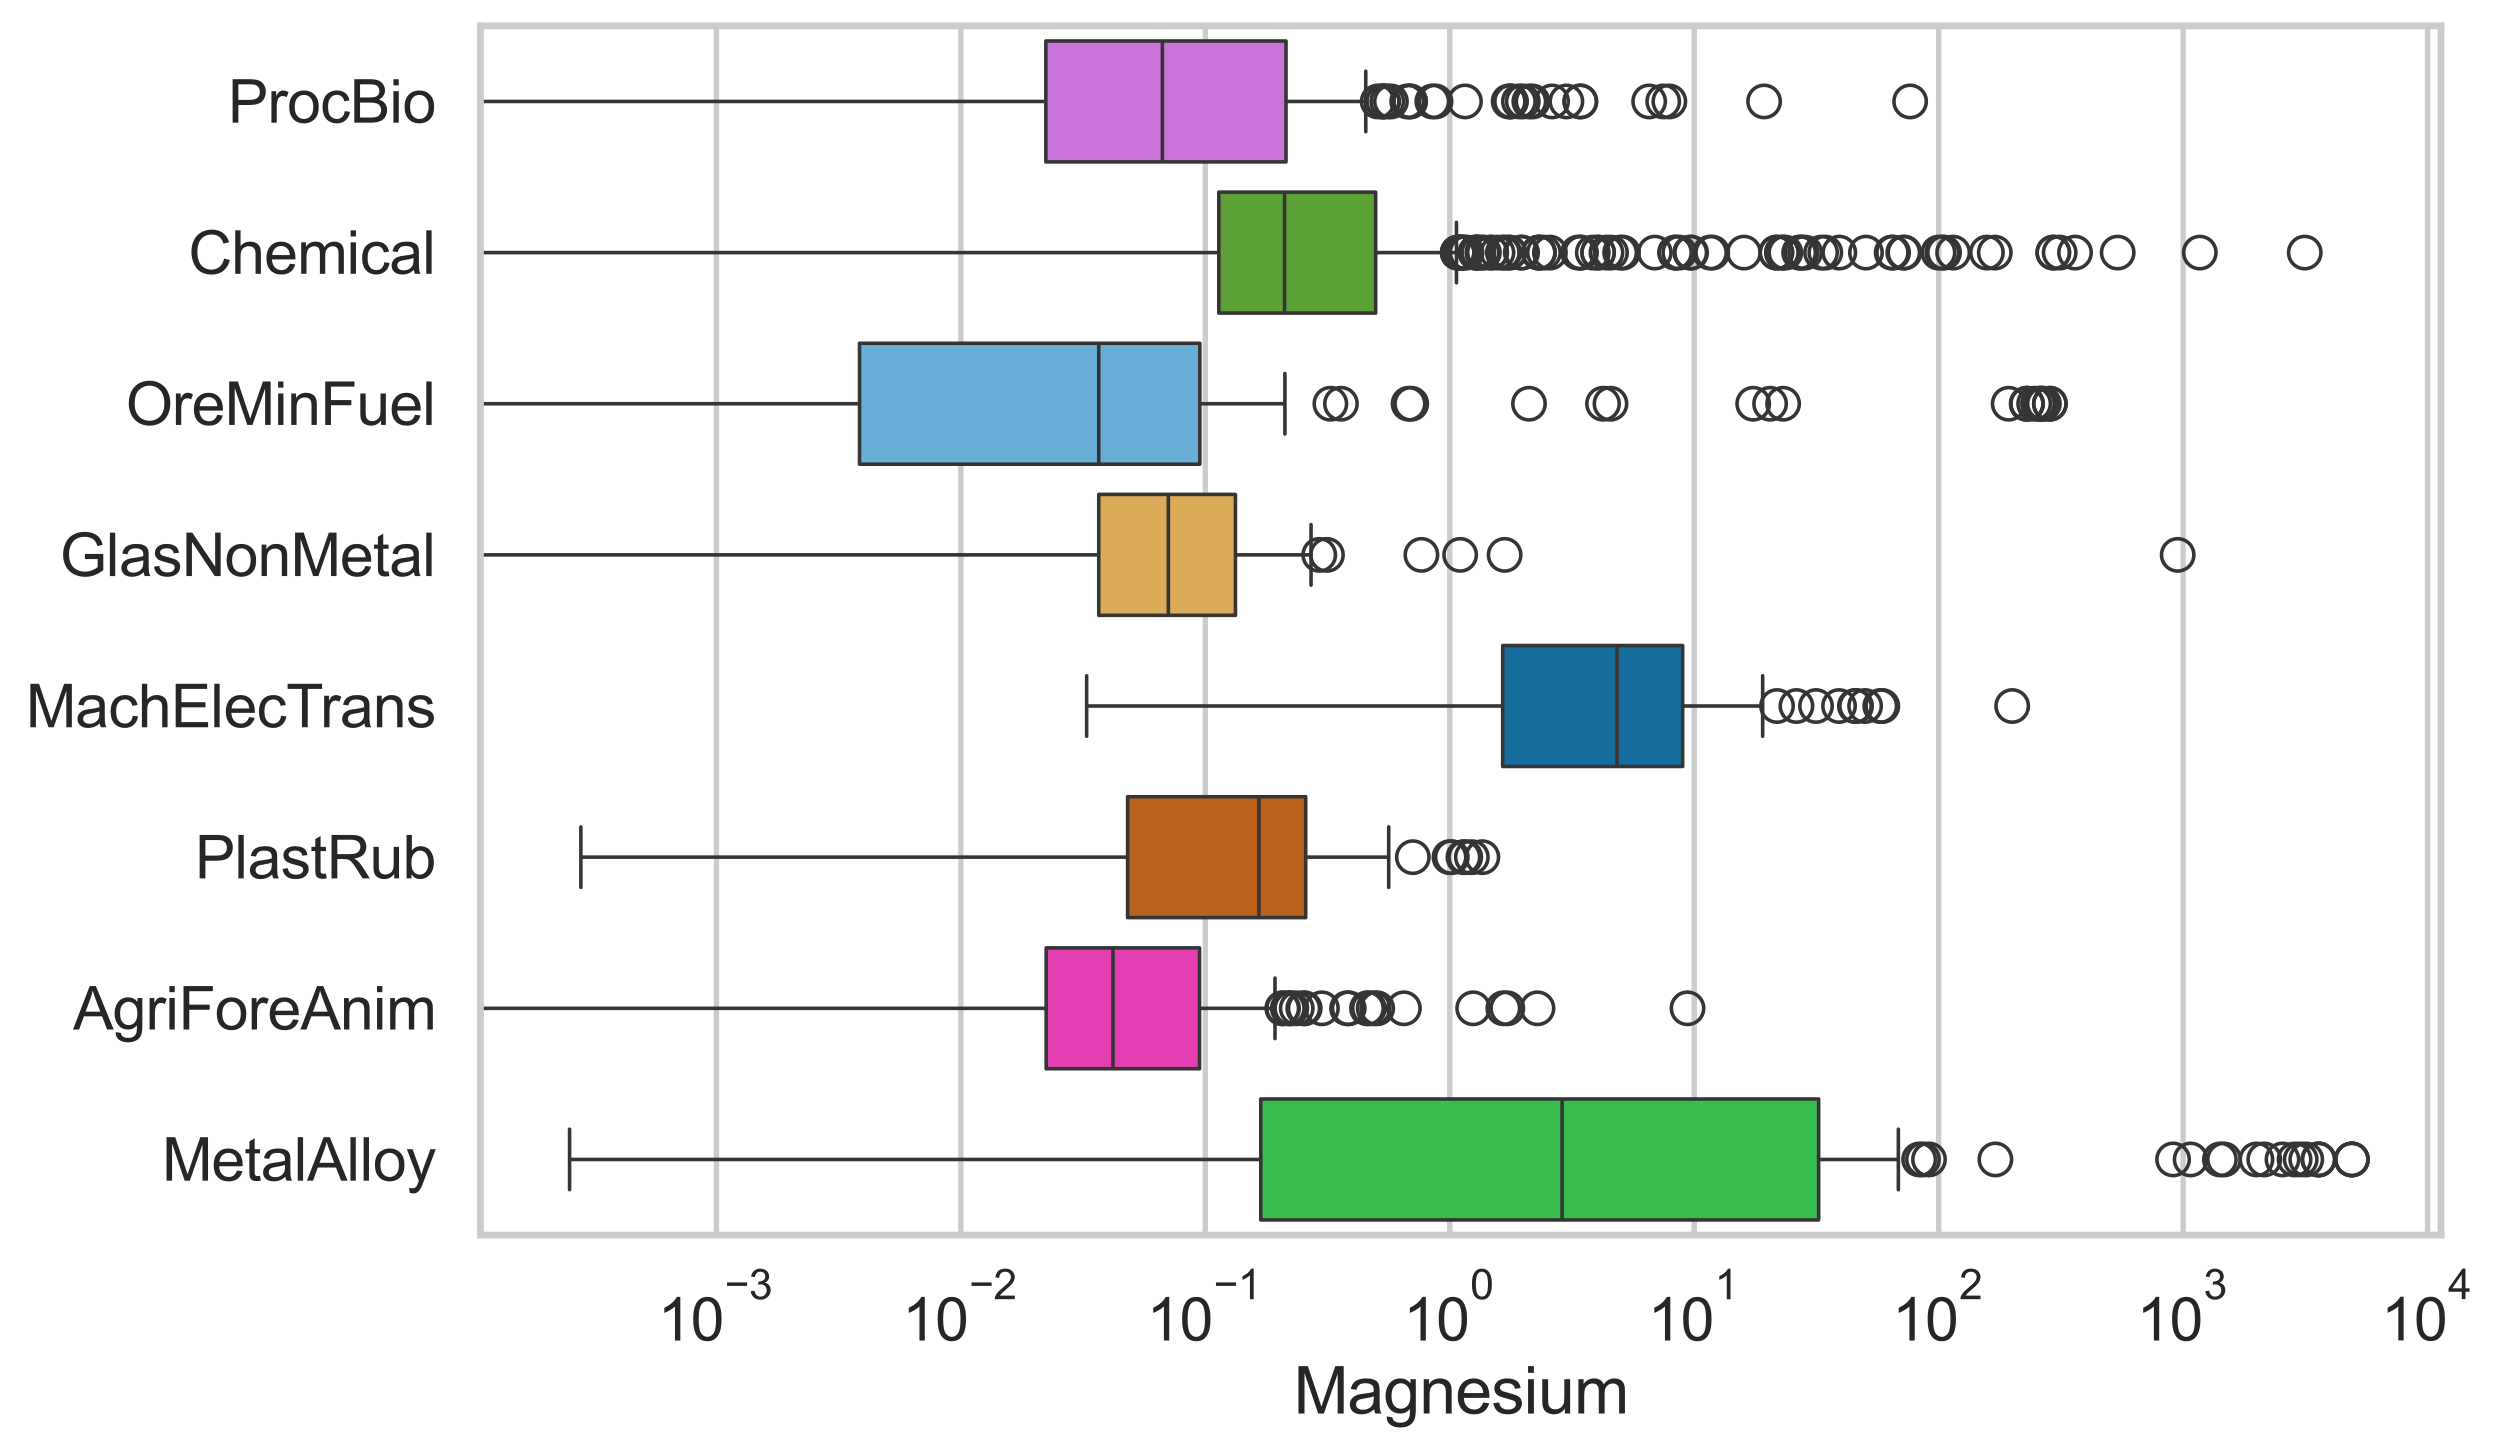 <?xml version="1.0" encoding="utf-8" standalone="no"?>
<!DOCTYPE svg PUBLIC "-//W3C//DTD SVG 1.1//EN"
  "http://www.w3.org/Graphics/SVG/1.1/DTD/svg11.dtd">
<svg xmlns:xlink="http://www.w3.org/1999/xlink" width="695.666pt" height="404.332pt" viewBox="0 0 695.666 404.332" xmlns="http://www.w3.org/2000/svg" version="1.1">
 <defs>
  <style type="text/css">*{stroke-linejoin: round; stroke-linecap: butt}</style>
 </defs>
 <g id="figure_1">
  <g id="patch_1">
   <path d="M 0 404.332 
L 695.666 404.332 
L 695.666 0 
L 0 0 
z
" style="fill: #ffffff"/>
  </g>
  <g id="axes_1">
   <g id="patch_2">
    <path d="M 133.697 343.665 
L 679.235 343.665 
L 679.235 7.2 
L 133.697 7.2 
z
" style="fill: #ffffff"/>
   </g>
   <g id="matplotlib.axis_1">
    <g id="xtick_1">
     <g id="line2d_1">
      <path d="M 199.354 343.665 
L 199.354 7.2 
" clip-path="url(#pe642f4ae28)" style="fill: none; stroke: #cccccc; stroke-width: 1.5; stroke-linecap: round"/>
     </g>
     <g id="text_1">
      <!-- $\mathdefault{10^{-3}}$ -->
      <g style="fill: #262626" transform="translate(183.019 373.18) scale(0.165 -0.165)">
       <defs>
        <path id="ArialMT-31" d="M 2384 0 
L 1822 0 
L 1822 3584 
Q 1619 3391 1289 3197 
Q 959 3003 697 2906 
L 697 3450 
Q 1169 3672 1522 3987 
Q 1875 4303 2022 4600 
L 2384 4600 
L 2384 0 
z
" transform="scale(0.016)"/>
        <path id="ArialMT-30" d="M 266 2259 
Q 266 3072 433 3567 
Q 600 4063 929 4331 
Q 1259 4600 1759 4600 
Q 2128 4600 2406 4451 
Q 2684 4303 2865 4023 
Q 3047 3744 3150 3342 
Q 3253 2941 3253 2259 
Q 3253 1453 3087 958 
Q 2922 463 2592 192 
Q 2263 -78 1759 -78 
Q 1097 -78 719 397 
Q 266 969 266 2259 
z
M 844 2259 
Q 844 1131 1108 757 
Q 1372 384 1759 384 
Q 2147 384 2411 759 
Q 2675 1134 2675 2259 
Q 2675 3391 2411 3762 
Q 2147 4134 1753 4134 
Q 1366 4134 1134 3806 
Q 844 3388 844 2259 
z
" transform="scale(0.016)"/>
        <path id="ArialMT-2212" d="M 3381 1997 
L 356 1997 
L 356 2522 
L 3381 2522 
L 3381 1997 
z
" transform="scale(0.016)"/>
        <path id="ArialMT-33" d="M 269 1209 
L 831 1284 
Q 928 806 1161 595 
Q 1394 384 1728 384 
Q 2125 384 2398 659 
Q 2672 934 2672 1341 
Q 2672 1728 2419 1979 
Q 2166 2231 1775 2231 
Q 1616 2231 1378 2169 
L 1441 2663 
Q 1497 2656 1531 2656 
Q 1891 2656 2178 2843 
Q 2466 3031 2466 3422 
Q 2466 3731 2256 3934 
Q 2047 4138 1716 4138 
Q 1388 4138 1169 3931 
Q 950 3725 888 3313 
L 325 3413 
Q 428 3978 793 4289 
Q 1159 4600 1703 4600 
Q 2078 4600 2393 4439 
Q 2709 4278 2876 4000 
Q 3044 3722 3044 3409 
Q 3044 3113 2884 2869 
Q 2725 2625 2413 2481 
Q 2819 2388 3044 2092 
Q 3269 1797 3269 1353 
Q 3269 753 2831 336 
Q 2394 -81 1725 -81 
Q 1122 -81 723 278 
Q 325 638 269 1209 
z
" transform="scale(0.016)"/>
       </defs>
       <use xlink:href="#ArialMT-31" transform="translate(0 0.994)"/>
       <use xlink:href="#ArialMT-30" transform="translate(55.615 0.994)"/>
       <use xlink:href="#ArialMT-2212" transform="translate(112.973 70.688) scale(0.7)"/>
       <use xlink:href="#ArialMT-33" transform="translate(153.852 70.688) scale(0.7)"/>
      </g>
     </g>
    </g>
    <g id="xtick_2">
     <g id="line2d_2">
      <path d="M 267.377 343.665 
L 267.377 7.2 
" clip-path="url(#pe642f4ae28)" style="fill: none; stroke: #cccccc; stroke-width: 1.5; stroke-linecap: round"/>
     </g>
     <g id="text_2">
      <!-- $\mathdefault{10^{-2}}$ -->
      <g style="fill: #262626" transform="translate(251.042 373.18) scale(0.165 -0.165)">
       <defs>
        <path id="ArialMT-32" d="M 3222 541 
L 3222 0 
L 194 0 
Q 188 203 259 391 
Q 375 700 629 1000 
Q 884 1300 1366 1694 
Q 2113 2306 2375 2664 
Q 2638 3022 2638 3341 
Q 2638 3675 2398 3904 
Q 2159 4134 1775 4134 
Q 1369 4134 1125 3890 
Q 881 3647 878 3216 
L 300 3275 
Q 359 3922 746 4261 
Q 1134 4600 1788 4600 
Q 2447 4600 2831 4234 
Q 3216 3869 3216 3328 
Q 3216 3053 3103 2787 
Q 2991 2522 2730 2228 
Q 2469 1934 1863 1422 
Q 1356 997 1212 845 
Q 1069 694 975 541 
L 3222 541 
z
" transform="scale(0.016)"/>
       </defs>
       <use xlink:href="#ArialMT-31" transform="translate(0 0.994)"/>
       <use xlink:href="#ArialMT-30" transform="translate(55.615 0.994)"/>
       <use xlink:href="#ArialMT-2212" transform="translate(112.973 70.688) scale(0.7)"/>
       <use xlink:href="#ArialMT-32" transform="translate(153.852 70.688) scale(0.7)"/>
      </g>
     </g>
    </g>
    <g id="xtick_3">
     <g id="line2d_3">
      <path d="M 335.4 343.665 
L 335.4 7.2 
" clip-path="url(#pe642f4ae28)" style="fill: none; stroke: #cccccc; stroke-width: 1.5; stroke-linecap: round"/>
     </g>
     <g id="text_3">
      <!-- $\mathdefault{10^{-1}}$ -->
      <g style="fill: #262626" transform="translate(319.065 373.18) scale(0.165 -0.165)">
       <use xlink:href="#ArialMT-31" transform="translate(0 0.994)"/>
       <use xlink:href="#ArialMT-30" transform="translate(55.615 0.994)"/>
       <use xlink:href="#ArialMT-2212" transform="translate(112.973 70.688) scale(0.7)"/>
       <use xlink:href="#ArialMT-31" transform="translate(153.852 70.688) scale(0.7)"/>
      </g>
     </g>
    </g>
    <g id="xtick_4">
     <g id="line2d_4">
      <path d="M 403.422 343.665 
L 403.422 7.2 
" clip-path="url(#pe642f4ae28)" style="fill: none; stroke: #cccccc; stroke-width: 1.5; stroke-linecap: round"/>
     </g>
     <g id="text_4">
      <!-- $\mathdefault{10^{0}}$ -->
      <g style="fill: #262626" transform="translate(390.47 373.18) scale(0.165 -0.165)">
       <use xlink:href="#ArialMT-31" transform="translate(0 0.994)"/>
       <use xlink:href="#ArialMT-30" transform="translate(55.615 0.994)"/>
       <use xlink:href="#ArialMT-30" transform="translate(112.973 70.688) scale(0.7)"/>
      </g>
     </g>
    </g>
    <g id="xtick_5">
     <g id="line2d_5">
      <path d="M 471.445 343.665 
L 471.445 7.2 
" clip-path="url(#pe642f4ae28)" style="fill: none; stroke: #cccccc; stroke-width: 1.5; stroke-linecap: round"/>
     </g>
     <g id="text_5">
      <!-- $\mathdefault{10^{1}}$ -->
      <g style="fill: #262626" transform="translate(458.493 373.18) scale(0.165 -0.165)">
       <use xlink:href="#ArialMT-31" transform="translate(0 0.994)"/>
       <use xlink:href="#ArialMT-30" transform="translate(55.615 0.994)"/>
       <use xlink:href="#ArialMT-31" transform="translate(112.973 70.688) scale(0.7)"/>
      </g>
     </g>
    </g>
    <g id="xtick_6">
     <g id="line2d_6">
      <path d="M 539.468 343.665 
L 539.468 7.2 
" clip-path="url(#pe642f4ae28)" style="fill: none; stroke: #cccccc; stroke-width: 1.5; stroke-linecap: round"/>
     </g>
     <g id="text_6">
      <!-- $\mathdefault{10^{2}}$ -->
      <g style="fill: #262626" transform="translate(526.515 373.18) scale(0.165 -0.165)">
       <use xlink:href="#ArialMT-31" transform="translate(0 0.994)"/>
       <use xlink:href="#ArialMT-30" transform="translate(55.615 0.994)"/>
       <use xlink:href="#ArialMT-32" transform="translate(112.973 70.688) scale(0.7)"/>
      </g>
     </g>
    </g>
    <g id="xtick_7">
     <g id="line2d_7">
      <path d="M 607.491 343.665 
L 607.491 7.2 
" clip-path="url(#pe642f4ae28)" style="fill: none; stroke: #cccccc; stroke-width: 1.5; stroke-linecap: round"/>
     </g>
     <g id="text_7">
      <!-- $\mathdefault{10^{3}}$ -->
      <g style="fill: #262626" transform="translate(594.538 373.18) scale(0.165 -0.165)">
       <use xlink:href="#ArialMT-31" transform="translate(0 0.994)"/>
       <use xlink:href="#ArialMT-30" transform="translate(55.615 0.994)"/>
       <use xlink:href="#ArialMT-33" transform="translate(112.973 70.688) scale(0.7)"/>
      </g>
     </g>
    </g>
    <g id="xtick_8">
     <g id="line2d_8">
      <path d="M 675.513 343.665 
L 675.513 7.2 
" clip-path="url(#pe642f4ae28)" style="fill: none; stroke: #cccccc; stroke-width: 1.5; stroke-linecap: round"/>
     </g>
     <g id="text_8">
      <!-- $\mathdefault{10^{4}}$ -->
      <g style="fill: #262626" transform="translate(662.561 373.015) scale(0.165 -0.165)">
       <defs>
        <path id="ArialMT-34" d="M 2069 0 
L 2069 1097 
L 81 1097 
L 81 1613 
L 2172 4581 
L 2631 4581 
L 2631 1613 
L 3250 1613 
L 3250 1097 
L 2631 1097 
L 2631 0 
L 2069 0 
z
M 2069 1613 
L 2069 3678 
L 634 1613 
L 2069 1613 
z
" transform="scale(0.016)"/>
       </defs>
       <use xlink:href="#ArialMT-31" transform="translate(0 0.202)"/>
       <use xlink:href="#ArialMT-30" transform="translate(55.615 0.202)"/>
       <use xlink:href="#ArialMT-34" transform="translate(112.973 69.895) scale(0.7)"/>
      </g>
     </g>
    </g>
    <g id="xtick_9"/>
    <g id="xtick_10"/>
    <g id="xtick_11"/>
    <g id="xtick_12"/>
    <g id="xtick_13"/>
    <g id="xtick_14"/>
    <g id="xtick_15"/>
    <g id="xtick_16"/>
    <g id="xtick_17"/>
    <g id="xtick_18"/>
    <g id="xtick_19"/>
    <g id="xtick_20"/>
    <g id="xtick_21"/>
    <g id="xtick_22"/>
    <g id="xtick_23"/>
    <g id="xtick_24"/>
    <g id="xtick_25"/>
    <g id="xtick_26"/>
    <g id="xtick_27"/>
    <g id="xtick_28"/>
    <g id="xtick_29"/>
    <g id="xtick_30"/>
    <g id="xtick_31"/>
    <g id="xtick_32"/>
    <g id="xtick_33"/>
    <g id="xtick_34"/>
    <g id="xtick_35"/>
    <g id="xtick_36"/>
    <g id="xtick_37"/>
    <g id="xtick_38"/>
    <g id="xtick_39"/>
    <g id="xtick_40"/>
    <g id="xtick_41"/>
    <g id="xtick_42"/>
    <g id="xtick_43"/>
    <g id="xtick_44"/>
    <g id="xtick_45"/>
    <g id="xtick_46"/>
    <g id="xtick_47"/>
    <g id="xtick_48"/>
    <g id="xtick_49"/>
    <g id="xtick_50"/>
    <g id="xtick_51"/>
    <g id="xtick_52"/>
    <g id="xtick_53"/>
    <g id="xtick_54"/>
    <g id="xtick_55"/>
    <g id="xtick_56"/>
    <g id="xtick_57"/>
    <g id="xtick_58"/>
    <g id="xtick_59"/>
    <g id="xtick_60"/>
    <g id="xtick_61"/>
    <g id="xtick_62"/>
    <g id="xtick_63"/>
    <g id="xtick_64"/>
    <g id="xtick_65"/>
    <g id="xtick_66"/>
    <g id="xtick_67"/>
    <g id="xtick_68"/>
    <g id="xtick_69"/>
    <g id="xtick_70"/>
    <g id="xtick_71"/>
    <g id="xtick_72"/>
    <g id="text_9">
     <!-- Magnesium -->
     <g style="fill: #262626" transform="translate(359.949 393.344) scale(0.18 -0.18)">
      <defs>
       <path id="ArialMT-4d" d="M 475 0 
L 475 4581 
L 1388 4581 
L 2472 1338 
Q 2622 884 2691 659 
Q 2769 909 2934 1394 
L 4031 4581 
L 4847 4581 
L 4847 0 
L 4263 0 
L 4263 3834 
L 2931 0 
L 2384 0 
L 1059 3900 
L 1059 0 
L 475 0 
z
" transform="scale(0.016)"/>
       <path id="ArialMT-61" d="M 2588 409 
Q 2275 144 1986 34 
Q 1697 -75 1366 -75 
Q 819 -75 525 192 
Q 231 459 231 875 
Q 231 1119 342 1320 
Q 453 1522 633 1644 
Q 813 1766 1038 1828 
Q 1203 1872 1538 1913 
Q 2219 1994 2541 2106 
Q 2544 2222 2544 2253 
Q 2544 2597 2384 2738 
Q 2169 2928 1744 2928 
Q 1347 2928 1158 2789 
Q 969 2650 878 2297 
L 328 2372 
Q 403 2725 575 2942 
Q 747 3159 1072 3276 
Q 1397 3394 1825 3394 
Q 2250 3394 2515 3294 
Q 2781 3194 2906 3042 
Q 3031 2891 3081 2659 
Q 3109 2516 3109 2141 
L 3109 1391 
Q 3109 606 3145 398 
Q 3181 191 3288 0 
L 2700 0 
Q 2613 175 2588 409 
z
M 2541 1666 
Q 2234 1541 1622 1453 
Q 1275 1403 1131 1340 
Q 988 1278 909 1158 
Q 831 1038 831 891 
Q 831 666 1001 516 
Q 1172 366 1500 366 
Q 1825 366 2078 508 
Q 2331 650 2450 897 
Q 2541 1088 2541 1459 
L 2541 1666 
z
" transform="scale(0.016)"/>
       <path id="ArialMT-67" d="M 319 -275 
L 866 -356 
Q 900 -609 1056 -725 
Q 1266 -881 1628 -881 
Q 2019 -881 2231 -725 
Q 2444 -569 2519 -288 
Q 2563 -116 2559 434 
Q 2191 0 1641 0 
Q 956 0 581 494 
Q 206 988 206 1678 
Q 206 2153 378 2554 
Q 550 2956 876 3175 
Q 1203 3394 1644 3394 
Q 2231 3394 2613 2919 
L 2613 3319 
L 3131 3319 
L 3131 450 
Q 3131 -325 2973 -648 
Q 2816 -972 2473 -1159 
Q 2131 -1347 1631 -1347 
Q 1038 -1347 672 -1080 
Q 306 -813 319 -275 
z
M 784 1719 
Q 784 1066 1043 766 
Q 1303 466 1694 466 
Q 2081 466 2343 764 
Q 2606 1063 2606 1700 
Q 2606 2309 2336 2618 
Q 2066 2928 1684 2928 
Q 1309 2928 1046 2623 
Q 784 2319 784 1719 
z
" transform="scale(0.016)"/>
       <path id="ArialMT-6e" d="M 422 0 
L 422 3319 
L 928 3319 
L 928 2847 
Q 1294 3394 1984 3394 
Q 2284 3394 2536 3286 
Q 2788 3178 2913 3003 
Q 3038 2828 3088 2588 
Q 3119 2431 3119 2041 
L 3119 0 
L 2556 0 
L 2556 2019 
Q 2556 2363 2490 2533 
Q 2425 2703 2258 2804 
Q 2091 2906 1866 2906 
Q 1506 2906 1245 2678 
Q 984 2450 984 1813 
L 984 0 
L 422 0 
z
" transform="scale(0.016)"/>
       <path id="ArialMT-65" d="M 2694 1069 
L 3275 997 
Q 3138 488 2766 206 
Q 2394 -75 1816 -75 
Q 1088 -75 661 373 
Q 234 822 234 1631 
Q 234 2469 665 2931 
Q 1097 3394 1784 3394 
Q 2450 3394 2872 2941 
Q 3294 2488 3294 1666 
Q 3294 1616 3291 1516 
L 816 1516 
Q 847 969 1125 678 
Q 1403 388 1819 388 
Q 2128 388 2347 550 
Q 2566 713 2694 1069 
z
M 847 1978 
L 2700 1978 
Q 2663 2397 2488 2606 
Q 2219 2931 1791 2931 
Q 1403 2931 1139 2672 
Q 875 2413 847 1978 
z
" transform="scale(0.016)"/>
       <path id="ArialMT-73" d="M 197 991 
L 753 1078 
Q 800 744 1014 566 
Q 1228 388 1613 388 
Q 2000 388 2187 545 
Q 2375 703 2375 916 
Q 2375 1106 2209 1216 
Q 2094 1291 1634 1406 
Q 1016 1563 777 1677 
Q 538 1791 414 1992 
Q 291 2194 291 2438 
Q 291 2659 392 2848 
Q 494 3038 669 3163 
Q 800 3259 1026 3326 
Q 1253 3394 1513 3394 
Q 1903 3394 2198 3281 
Q 2494 3169 2634 2976 
Q 2775 2784 2828 2463 
L 2278 2388 
Q 2241 2644 2061 2787 
Q 1881 2931 1553 2931 
Q 1166 2931 1000 2803 
Q 834 2675 834 2503 
Q 834 2394 903 2306 
Q 972 2216 1119 2156 
Q 1203 2125 1616 2013 
Q 2213 1853 2448 1751 
Q 2684 1650 2818 1456 
Q 2953 1263 2953 975 
Q 2953 694 2789 445 
Q 2625 197 2315 61 
Q 2006 -75 1616 -75 
Q 969 -75 630 194 
Q 291 463 197 991 
z
" transform="scale(0.016)"/>
       <path id="ArialMT-69" d="M 425 3934 
L 425 4581 
L 988 4581 
L 988 3934 
L 425 3934 
z
M 425 0 
L 425 3319 
L 988 3319 
L 988 0 
L 425 0 
z
" transform="scale(0.016)"/>
       <path id="ArialMT-75" d="M 2597 0 
L 2597 488 
Q 2209 -75 1544 -75 
Q 1250 -75 995 37 
Q 741 150 617 320 
Q 494 491 444 738 
Q 409 903 409 1263 
L 409 3319 
L 972 3319 
L 972 1478 
Q 972 1038 1006 884 
Q 1059 663 1231 536 
Q 1403 409 1656 409 
Q 1909 409 2131 539 
Q 2353 669 2445 892 
Q 2538 1116 2538 1541 
L 2538 3319 
L 3100 3319 
L 3100 0 
L 2597 0 
z
" transform="scale(0.016)"/>
       <path id="ArialMT-6d" d="M 422 0 
L 422 3319 
L 925 3319 
L 925 2853 
Q 1081 3097 1340 3245 
Q 1600 3394 1931 3394 
Q 2300 3394 2536 3241 
Q 2772 3088 2869 2813 
Q 3263 3394 3894 3394 
Q 4388 3394 4653 3120 
Q 4919 2847 4919 2278 
L 4919 0 
L 4359 0 
L 4359 2091 
Q 4359 2428 4304 2576 
Q 4250 2725 4106 2815 
Q 3963 2906 3769 2906 
Q 3419 2906 3187 2673 
Q 2956 2441 2956 1928 
L 2956 0 
L 2394 0 
L 2394 2156 
Q 2394 2531 2256 2718 
Q 2119 2906 1806 2906 
Q 1569 2906 1367 2781 
Q 1166 2656 1075 2415 
Q 984 2175 984 1722 
L 984 0 
L 422 0 
z
" transform="scale(0.016)"/>
      </defs>
      <use xlink:href="#ArialMT-4d"/>
      <use xlink:href="#ArialMT-61" transform="translate(83.301 0)"/>
      <use xlink:href="#ArialMT-67" transform="translate(138.916 0)"/>
      <use xlink:href="#ArialMT-6e" transform="translate(194.531 0)"/>
      <use xlink:href="#ArialMT-65" transform="translate(250.146 0)"/>
      <use xlink:href="#ArialMT-73" transform="translate(305.762 0)"/>
      <use xlink:href="#ArialMT-69" transform="translate(355.762 0)"/>
      <use xlink:href="#ArialMT-75" transform="translate(377.979 0)"/>
      <use xlink:href="#ArialMT-6d" transform="translate(433.594 0)"/>
     </g>
    </g>
   </g>
   <g id="matplotlib.axis_2">
    <g id="ytick_1">
     <g id="text_10">
      <!-- ProcBio -->
      <g style="fill: #262626" transform="translate(63.424 34.134) scale(0.165 -0.165)">
       <defs>
        <path id="ArialMT-50" d="M 494 0 
L 494 4581 
L 2222 4581 
Q 2678 4581 2919 4538 
Q 3256 4481 3484 4323 
Q 3713 4166 3852 3881 
Q 3991 3597 3991 3256 
Q 3991 2672 3619 2267 
Q 3247 1863 2275 1863 
L 1100 1863 
L 1100 0 
L 494 0 
z
M 1100 2403 
L 2284 2403 
Q 2872 2403 3119 2622 
Q 3366 2841 3366 3238 
Q 3366 3525 3220 3729 
Q 3075 3934 2838 4000 
Q 2684 4041 2272 4041 
L 1100 4041 
L 1100 2403 
z
" transform="scale(0.016)"/>
        <path id="ArialMT-72" d="M 416 0 
L 416 3319 
L 922 3319 
L 922 2816 
Q 1116 3169 1280 3281 
Q 1444 3394 1641 3394 
Q 1925 3394 2219 3213 
L 2025 2691 
Q 1819 2813 1613 2813 
Q 1428 2813 1281 2702 
Q 1134 2591 1072 2394 
Q 978 2094 978 1738 
L 978 0 
L 416 0 
z
" transform="scale(0.016)"/>
        <path id="ArialMT-6f" d="M 213 1659 
Q 213 2581 725 3025 
Q 1153 3394 1769 3394 
Q 2453 3394 2887 2945 
Q 3322 2497 3322 1706 
Q 3322 1066 3130 698 
Q 2938 331 2570 128 
Q 2203 -75 1769 -75 
Q 1072 -75 642 372 
Q 213 819 213 1659 
z
M 791 1659 
Q 791 1022 1069 705 
Q 1347 388 1769 388 
Q 2188 388 2466 706 
Q 2744 1025 2744 1678 
Q 2744 2294 2464 2611 
Q 2184 2928 1769 2928 
Q 1347 2928 1069 2612 
Q 791 2297 791 1659 
z
" transform="scale(0.016)"/>
        <path id="ArialMT-63" d="M 2588 1216 
L 3141 1144 
Q 3050 572 2676 248 
Q 2303 -75 1759 -75 
Q 1078 -75 664 370 
Q 250 816 250 1647 
Q 250 2184 428 2587 
Q 606 2991 970 3192 
Q 1334 3394 1763 3394 
Q 2303 3394 2647 3120 
Q 2991 2847 3088 2344 
L 2541 2259 
Q 2463 2594 2264 2762 
Q 2066 2931 1784 2931 
Q 1359 2931 1093 2626 
Q 828 2322 828 1663 
Q 828 994 1084 691 
Q 1341 388 1753 388 
Q 2084 388 2306 591 
Q 2528 794 2588 1216 
z
" transform="scale(0.016)"/>
        <path id="ArialMT-42" d="M 469 0 
L 469 4581 
L 2188 4581 
Q 2713 4581 3030 4442 
Q 3347 4303 3526 4014 
Q 3706 3725 3706 3409 
Q 3706 3116 3547 2856 
Q 3388 2597 3066 2438 
Q 3481 2316 3704 2022 
Q 3928 1728 3928 1328 
Q 3928 1006 3792 729 
Q 3656 453 3456 303 
Q 3256 153 2954 76 
Q 2653 0 2216 0 
L 469 0 
z
M 1075 2656 
L 2066 2656 
Q 2469 2656 2644 2709 
Q 2875 2778 2992 2937 
Q 3109 3097 3109 3338 
Q 3109 3566 3000 3739 
Q 2891 3913 2687 3977 
Q 2484 4041 1991 4041 
L 1075 4041 
L 1075 2656 
z
M 1075 541 
L 2216 541 
Q 2509 541 2628 563 
Q 2838 600 2978 687 
Q 3119 775 3209 942 
Q 3300 1109 3300 1328 
Q 3300 1584 3169 1773 
Q 3038 1963 2805 2039 
Q 2572 2116 2134 2116 
L 1075 2116 
L 1075 541 
z
" transform="scale(0.016)"/>
       </defs>
       <use xlink:href="#ArialMT-50"/>
       <use xlink:href="#ArialMT-72" transform="translate(66.699 0)"/>
       <use xlink:href="#ArialMT-6f" transform="translate(100 0)"/>
       <use xlink:href="#ArialMT-63" transform="translate(155.615 0)"/>
       <use xlink:href="#ArialMT-42" transform="translate(205.615 0)"/>
       <use xlink:href="#ArialMT-69" transform="translate(272.314 0)"/>
       <use xlink:href="#ArialMT-6f" transform="translate(294.531 0)"/>
      </g>
     </g>
    </g>
    <g id="ytick_2">
     <g id="text_11">
      <!-- Chemical -->
      <g style="fill: #262626" transform="translate(52.428 76.192) scale(0.165 -0.165)">
       <defs>
        <path id="ArialMT-43" d="M 3763 1606 
L 4369 1453 
Q 4178 706 3683 314 
Q 3188 -78 2472 -78 
Q 1731 -78 1267 223 
Q 803 525 561 1097 
Q 319 1669 319 2325 
Q 319 3041 592 3573 
Q 866 4106 1370 4382 
Q 1875 4659 2481 4659 
Q 3169 4659 3637 4309 
Q 4106 3959 4291 3325 
L 3694 3184 
Q 3534 3684 3231 3912 
Q 2928 4141 2469 4141 
Q 1941 4141 1586 3887 
Q 1231 3634 1087 3207 
Q 944 2781 944 2328 
Q 944 1744 1114 1308 
Q 1284 872 1643 656 
Q 2003 441 2422 441 
Q 2931 441 3284 734 
Q 3638 1028 3763 1606 
z
" transform="scale(0.016)"/>
        <path id="ArialMT-68" d="M 422 0 
L 422 4581 
L 984 4581 
L 984 2938 
Q 1378 3394 1978 3394 
Q 2347 3394 2619 3248 
Q 2891 3103 3008 2847 
Q 3125 2591 3125 2103 
L 3125 0 
L 2563 0 
L 2563 2103 
Q 2563 2525 2380 2717 
Q 2197 2909 1863 2909 
Q 1613 2909 1392 2779 
Q 1172 2650 1078 2428 
Q 984 2206 984 1816 
L 984 0 
L 422 0 
z
" transform="scale(0.016)"/>
        <path id="ArialMT-6c" d="M 409 0 
L 409 4581 
L 972 4581 
L 972 0 
L 409 0 
z
" transform="scale(0.016)"/>
       </defs>
       <use xlink:href="#ArialMT-43"/>
       <use xlink:href="#ArialMT-68" transform="translate(72.217 0)"/>
       <use xlink:href="#ArialMT-65" transform="translate(127.832 0)"/>
       <use xlink:href="#ArialMT-6d" transform="translate(183.447 0)"/>
       <use xlink:href="#ArialMT-69" transform="translate(266.748 0)"/>
       <use xlink:href="#ArialMT-63" transform="translate(288.965 0)"/>
       <use xlink:href="#ArialMT-61" transform="translate(338.965 0)"/>
       <use xlink:href="#ArialMT-6c" transform="translate(394.58 0)"/>
      </g>
     </g>
    </g>
    <g id="ytick_3">
     <g id="text_12">
      <!-- OreMinFuel -->
      <g style="fill: #262626" transform="translate(35.013 118.25) scale(0.165 -0.165)">
       <defs>
        <path id="ArialMT-4f" d="M 309 2231 
Q 309 3372 921 4017 
Q 1534 4663 2503 4663 
Q 3138 4663 3647 4359 
Q 4156 4056 4423 3514 
Q 4691 2972 4691 2284 
Q 4691 1588 4409 1038 
Q 4128 488 3612 205 
Q 3097 -78 2500 -78 
Q 1853 -78 1343 234 
Q 834 547 571 1087 
Q 309 1628 309 2231 
z
M 934 2222 
Q 934 1394 1379 917 
Q 1825 441 2497 441 
Q 3181 441 3623 922 
Q 4066 1403 4066 2288 
Q 4066 2847 3877 3264 
Q 3688 3681 3323 3911 
Q 2959 4141 2506 4141 
Q 1863 4141 1398 3698 
Q 934 3256 934 2222 
z
" transform="scale(0.016)"/>
        <path id="ArialMT-46" d="M 525 0 
L 525 4581 
L 3616 4581 
L 3616 4041 
L 1131 4041 
L 1131 2622 
L 3281 2622 
L 3281 2081 
L 1131 2081 
L 1131 0 
L 525 0 
z
" transform="scale(0.016)"/>
       </defs>
       <use xlink:href="#ArialMT-4f"/>
       <use xlink:href="#ArialMT-72" transform="translate(77.783 0)"/>
       <use xlink:href="#ArialMT-65" transform="translate(111.084 0)"/>
       <use xlink:href="#ArialMT-4d" transform="translate(166.699 0)"/>
       <use xlink:href="#ArialMT-69" transform="translate(250 0)"/>
       <use xlink:href="#ArialMT-6e" transform="translate(272.217 0)"/>
       <use xlink:href="#ArialMT-46" transform="translate(327.832 0)"/>
       <use xlink:href="#ArialMT-75" transform="translate(388.916 0)"/>
       <use xlink:href="#ArialMT-65" transform="translate(444.531 0)"/>
       <use xlink:href="#ArialMT-6c" transform="translate(500.146 0)"/>
      </g>
     </g>
    </g>
    <g id="ytick_4">
     <g id="text_13">
      <!-- GlasNonMetal -->
      <g style="fill: #262626" transform="translate(16.659 160.308) scale(0.165 -0.165)">
       <defs>
        <path id="ArialMT-47" d="M 2638 1797 
L 2638 2334 
L 4578 2338 
L 4578 638 
Q 4131 281 3656 101 
Q 3181 -78 2681 -78 
Q 2006 -78 1454 211 
Q 903 500 622 1047 
Q 341 1594 341 2269 
Q 341 2938 620 3517 
Q 900 4097 1425 4378 
Q 1950 4659 2634 4659 
Q 3131 4659 3532 4498 
Q 3934 4338 4162 4050 
Q 4391 3763 4509 3300 
L 3963 3150 
Q 3859 3500 3706 3700 
Q 3553 3900 3268 4020 
Q 2984 4141 2638 4141 
Q 2222 4141 1919 4014 
Q 1616 3888 1430 3681 
Q 1244 3475 1141 3228 
Q 966 2803 966 2306 
Q 966 1694 1177 1281 
Q 1388 869 1791 669 
Q 2194 469 2647 469 
Q 3041 469 3416 620 
Q 3791 772 3984 944 
L 3984 1797 
L 2638 1797 
z
" transform="scale(0.016)"/>
        <path id="ArialMT-4e" d="M 488 0 
L 488 4581 
L 1109 4581 
L 3516 984 
L 3516 4581 
L 4097 4581 
L 4097 0 
L 3475 0 
L 1069 3600 
L 1069 0 
L 488 0 
z
" transform="scale(0.016)"/>
        <path id="ArialMT-74" d="M 1650 503 
L 1731 6 
Q 1494 -44 1306 -44 
Q 1000 -44 831 53 
Q 663 150 594 308 
Q 525 466 525 972 
L 525 2881 
L 113 2881 
L 113 3319 
L 525 3319 
L 525 4141 
L 1084 4478 
L 1084 3319 
L 1650 3319 
L 1650 2881 
L 1084 2881 
L 1084 941 
Q 1084 700 1114 631 
Q 1144 563 1211 522 
Q 1278 481 1403 481 
Q 1497 481 1650 503 
z
" transform="scale(0.016)"/>
       </defs>
       <use xlink:href="#ArialMT-47"/>
       <use xlink:href="#ArialMT-6c" transform="translate(77.783 0)"/>
       <use xlink:href="#ArialMT-61" transform="translate(100 0)"/>
       <use xlink:href="#ArialMT-73" transform="translate(155.615 0)"/>
       <use xlink:href="#ArialMT-4e" transform="translate(205.615 0)"/>
       <use xlink:href="#ArialMT-6f" transform="translate(277.832 0)"/>
       <use xlink:href="#ArialMT-6e" transform="translate(333.447 0)"/>
       <use xlink:href="#ArialMT-4d" transform="translate(389.062 0)"/>
       <use xlink:href="#ArialMT-65" transform="translate(472.363 0)"/>
       <use xlink:href="#ArialMT-74" transform="translate(527.979 0)"/>
       <use xlink:href="#ArialMT-61" transform="translate(555.762 0)"/>
       <use xlink:href="#ArialMT-6c" transform="translate(611.377 0)"/>
      </g>
     </g>
    </g>
    <g id="ytick_5">
     <g id="text_14">
      <!-- MachElecTrans -->
      <g style="fill: #262626" transform="translate(7.2 202.366) scale(0.165 -0.165)">
       <defs>
        <path id="ArialMT-45" d="M 506 0 
L 506 4581 
L 3819 4581 
L 3819 4041 
L 1113 4041 
L 1113 2638 
L 3647 2638 
L 3647 2100 
L 1113 2100 
L 1113 541 
L 3925 541 
L 3925 0 
L 506 0 
z
" transform="scale(0.016)"/>
        <path id="ArialMT-54" d="M 1659 0 
L 1659 4041 
L 150 4041 
L 150 4581 
L 3781 4581 
L 3781 4041 
L 2266 4041 
L 2266 0 
L 1659 0 
z
" transform="scale(0.016)"/>
       </defs>
       <use xlink:href="#ArialMT-4d"/>
       <use xlink:href="#ArialMT-61" transform="translate(83.301 0)"/>
       <use xlink:href="#ArialMT-63" transform="translate(138.916 0)"/>
       <use xlink:href="#ArialMT-68" transform="translate(188.916 0)"/>
       <use xlink:href="#ArialMT-45" transform="translate(244.531 0)"/>
       <use xlink:href="#ArialMT-6c" transform="translate(311.23 0)"/>
       <use xlink:href="#ArialMT-65" transform="translate(333.447 0)"/>
       <use xlink:href="#ArialMT-63" transform="translate(389.062 0)"/>
       <use xlink:href="#ArialMT-54" transform="translate(439.062 0)"/>
       <use xlink:href="#ArialMT-72" transform="translate(496.396 0)"/>
       <use xlink:href="#ArialMT-61" transform="translate(529.697 0)"/>
       <use xlink:href="#ArialMT-6e" transform="translate(585.312 0)"/>
       <use xlink:href="#ArialMT-73" transform="translate(640.928 0)"/>
      </g>
     </g>
    </g>
    <g id="ytick_6">
     <g id="text_15">
      <!-- PlastRub -->
      <g style="fill: #262626" transform="translate(54.248 244.425) scale(0.165 -0.165)">
       <defs>
        <path id="ArialMT-52" d="M 503 0 
L 503 4581 
L 2534 4581 
Q 3147 4581 3465 4457 
Q 3784 4334 3975 4021 
Q 4166 3709 4166 3331 
Q 4166 2844 3850 2509 
Q 3534 2175 2875 2084 
Q 3116 1969 3241 1856 
Q 3506 1613 3744 1247 
L 4541 0 
L 3778 0 
L 3172 953 
Q 2906 1366 2734 1584 
Q 2563 1803 2427 1890 
Q 2291 1978 2150 2013 
Q 2047 2034 1813 2034 
L 1109 2034 
L 1109 0 
L 503 0 
z
M 1109 2559 
L 2413 2559 
Q 2828 2559 3062 2645 
Q 3297 2731 3419 2920 
Q 3541 3109 3541 3331 
Q 3541 3656 3305 3865 
Q 3069 4075 2559 4075 
L 1109 4075 
L 1109 2559 
z
" transform="scale(0.016)"/>
        <path id="ArialMT-62" d="M 941 0 
L 419 0 
L 419 4581 
L 981 4581 
L 981 2947 
Q 1338 3394 1891 3394 
Q 2197 3394 2470 3270 
Q 2744 3147 2920 2923 
Q 3097 2700 3197 2384 
Q 3297 2069 3297 1709 
Q 3297 856 2875 390 
Q 2453 -75 1863 -75 
Q 1275 -75 941 416 
L 941 0 
z
M 934 1684 
Q 934 1088 1097 822 
Q 1363 388 1816 388 
Q 2184 388 2453 708 
Q 2722 1028 2722 1663 
Q 2722 2313 2464 2622 
Q 2206 2931 1841 2931 
Q 1472 2931 1203 2611 
Q 934 2291 934 1684 
z
" transform="scale(0.016)"/>
       </defs>
       <use xlink:href="#ArialMT-50"/>
       <use xlink:href="#ArialMT-6c" transform="translate(66.699 0)"/>
       <use xlink:href="#ArialMT-61" transform="translate(88.916 0)"/>
       <use xlink:href="#ArialMT-73" transform="translate(144.531 0)"/>
       <use xlink:href="#ArialMT-74" transform="translate(194.531 0)"/>
       <use xlink:href="#ArialMT-52" transform="translate(222.314 0)"/>
       <use xlink:href="#ArialMT-75" transform="translate(294.531 0)"/>
       <use xlink:href="#ArialMT-62" transform="translate(350.146 0)"/>
      </g>
     </g>
    </g>
    <g id="ytick_7">
     <g id="text_16">
      <!-- AgriForeAnim -->
      <g style="fill: #262626" transform="translate(20.341 286.483) scale(0.165 -0.165)">
       <defs>
        <path id="ArialMT-41" d="M -9 0 
L 1750 4581 
L 2403 4581 
L 4278 0 
L 3588 0 
L 3053 1388 
L 1138 1388 
L 634 0 
L -9 0 
z
M 1313 1881 
L 2866 1881 
L 2388 3150 
Q 2169 3728 2063 4100 
Q 1975 3659 1816 3225 
L 1313 1881 
z
" transform="scale(0.016)"/>
       </defs>
       <use xlink:href="#ArialMT-41"/>
       <use xlink:href="#ArialMT-67" transform="translate(66.699 0)"/>
       <use xlink:href="#ArialMT-72" transform="translate(122.314 0)"/>
       <use xlink:href="#ArialMT-69" transform="translate(155.615 0)"/>
       <use xlink:href="#ArialMT-46" transform="translate(177.832 0)"/>
       <use xlink:href="#ArialMT-6f" transform="translate(238.916 0)"/>
       <use xlink:href="#ArialMT-72" transform="translate(294.531 0)"/>
       <use xlink:href="#ArialMT-65" transform="translate(327.832 0)"/>
       <use xlink:href="#ArialMT-41" transform="translate(383.447 0)"/>
       <use xlink:href="#ArialMT-6e" transform="translate(450.146 0)"/>
       <use xlink:href="#ArialMT-69" transform="translate(505.762 0)"/>
       <use xlink:href="#ArialMT-6d" transform="translate(527.979 0)"/>
      </g>
     </g>
    </g>
    <g id="ytick_8">
     <g id="text_17">
      <!-- MetalAlloy -->
      <g style="fill: #262626" transform="translate(45.088 328.541) scale(0.165 -0.165)">
       <defs>
        <path id="ArialMT-79" d="M 397 -1278 
L 334 -750 
Q 519 -800 656 -800 
Q 844 -800 956 -737 
Q 1069 -675 1141 -563 
Q 1194 -478 1313 -144 
Q 1328 -97 1363 -6 
L 103 3319 
L 709 3319 
L 1400 1397 
Q 1534 1031 1641 628 
Q 1738 1016 1872 1384 
L 2581 3319 
L 3144 3319 
L 1881 -56 
Q 1678 -603 1566 -809 
Q 1416 -1088 1222 -1217 
Q 1028 -1347 759 -1347 
Q 597 -1347 397 -1278 
z
" transform="scale(0.016)"/>
       </defs>
       <use xlink:href="#ArialMT-4d"/>
       <use xlink:href="#ArialMT-65" transform="translate(83.301 0)"/>
       <use xlink:href="#ArialMT-74" transform="translate(138.916 0)"/>
       <use xlink:href="#ArialMT-61" transform="translate(166.699 0)"/>
       <use xlink:href="#ArialMT-6c" transform="translate(222.314 0)"/>
       <use xlink:href="#ArialMT-41" transform="translate(244.531 0)"/>
       <use xlink:href="#ArialMT-6c" transform="translate(311.23 0)"/>
       <use xlink:href="#ArialMT-6c" transform="translate(333.447 0)"/>
       <use xlink:href="#ArialMT-6f" transform="translate(355.664 0)"/>
       <use xlink:href="#ArialMT-79" transform="translate(411.279 0)"/>
      </g>
     </g>
    </g>
   </g>
   <g id="patch_3">
    <path d="M 291.028 11.406 
L 291.028 45.052 
L 357.854 45.052 
L 357.854 11.406 
L 291.028 11.406 
z
" clip-path="url(#pe642f4ae28)" style="fill: #ca74db; stroke: #353535; stroke-linejoin: miter"/>
   </g>
   <g id="line2d_9">
    <path d="M 291.028 28.229 
L -1 28.229 
" clip-path="url(#pe642f4ae28)" style="fill: none; stroke: #353535"/>
   </g>
   <g id="line2d_10">
    <path d="M 357.854 28.229 
L 380.047 28.229 
" clip-path="url(#pe642f4ae28)" style="fill: none; stroke: #353535"/>
   </g>
   <g id="line2d_11">
    <path clip-path="url(#pe642f4ae28)" style="fill: none; stroke: #353535; stroke-linecap: round"/>
   </g>
   <g id="line2d_12">
    <path d="M 380.047 19.817 
L 380.047 36.641 
" clip-path="url(#pe642f4ae28)" style="fill: none; stroke: #353535; stroke-linecap: round"/>
   </g>
   <g id="line2d_13">
    <defs>
     <path id="m37c46b7bf7" d="M 0 4.5 
C 1.193 4.5 2.338 4.026 3.182 3.182 
C 4.026 2.338 4.5 1.193 4.5 0 
C 4.5 -1.193 4.026 -2.338 3.182 -3.182 
C 2.338 -4.026 1.193 -4.5 0 -4.5 
C -1.193 -4.5 -2.338 -4.026 -3.182 -3.182 
C -4.026 -2.338 -4.5 -1.193 -4.5 0 
C -4.5 1.193 -4.026 2.338 -3.182 3.182 
C -2.338 4.026 -1.193 4.5 0 4.5 
z
" style="stroke: #353535"/>
    </defs>
    <g clip-path="url(#pe642f4ae28)">
     <use xlink:href="#m37c46b7bf7" x="490.89" y="28.229" style="fill-opacity: 0; stroke: #353535"/>
     <use xlink:href="#m37c46b7bf7" x="431.897" y="28.229" style="fill-opacity: 0; stroke: #353535"/>
     <use xlink:href="#m37c46b7bf7" x="392.388" y="28.229" style="fill-opacity: 0; stroke: #353535"/>
     <use xlink:href="#m37c46b7bf7" x="386.023" y="28.229" style="fill-opacity: 0; stroke: #353535"/>
     <use xlink:href="#m37c46b7bf7" x="458.906" y="28.229" style="fill-opacity: 0; stroke: #353535"/>
     <use xlink:href="#m37c46b7bf7" x="419.813" y="28.229" style="fill-opacity: 0; stroke: #353535"/>
     <use xlink:href="#m37c46b7bf7" x="383.371" y="28.229" style="fill-opacity: 0; stroke: #353535"/>
     <use xlink:href="#m37c46b7bf7" x="422.657" y="28.229" style="fill-opacity: 0; stroke: #353535"/>
     <use xlink:href="#m37c46b7bf7" x="531.523" y="28.229" style="fill-opacity: 0; stroke: #353535"/>
     <use xlink:href="#m37c46b7bf7" x="420.453" y="28.229" style="fill-opacity: 0; stroke: #353535"/>
     <use xlink:href="#m37c46b7bf7" x="392.349" y="28.229" style="fill-opacity: 0; stroke: #353535"/>
     <use xlink:href="#m37c46b7bf7" x="426.453" y="28.229" style="fill-opacity: 0; stroke: #353535"/>
     <use xlink:href="#m37c46b7bf7" x="420.346" y="28.229" style="fill-opacity: 0; stroke: #353535"/>
     <use xlink:href="#m37c46b7bf7" x="425.564" y="28.229" style="fill-opacity: 0; stroke: #353535"/>
     <use xlink:href="#m37c46b7bf7" x="464.526" y="28.229" style="fill-opacity: 0; stroke: #353535"/>
     <use xlink:href="#m37c46b7bf7" x="384.855" y="28.229" style="fill-opacity: 0; stroke: #353535"/>
     <use xlink:href="#m37c46b7bf7" x="398.569" y="28.229" style="fill-opacity: 0; stroke: #353535"/>
     <use xlink:href="#m37c46b7bf7" x="435.874" y="28.229" style="fill-opacity: 0; stroke: #353535"/>
     <use xlink:href="#m37c46b7bf7" x="439.761" y="28.229" style="fill-opacity: 0; stroke: #353535"/>
     <use xlink:href="#m37c46b7bf7" x="391.579" y="28.229" style="fill-opacity: 0; stroke: #353535"/>
     <use xlink:href="#m37c46b7bf7" x="384.774" y="28.229" style="fill-opacity: 0; stroke: #353535"/>
     <use xlink:href="#m37c46b7bf7" x="462.816" y="28.229" style="fill-opacity: 0; stroke: #353535"/>
     <use xlink:href="#m37c46b7bf7" x="423.741" y="28.229" style="fill-opacity: 0; stroke: #353535"/>
     <use xlink:href="#m37c46b7bf7" x="407.652" y="28.229" style="fill-opacity: 0; stroke: #353535"/>
     <use xlink:href="#m37c46b7bf7" x="399.453" y="28.229" style="fill-opacity: 0; stroke: #353535"/>
     <use xlink:href="#m37c46b7bf7" x="387.05" y="28.229" style="fill-opacity: 0; stroke: #353535"/>
     <use xlink:href="#m37c46b7bf7" x="384.805" y="28.229" style="fill-opacity: 0; stroke: #353535"/>
     <use xlink:href="#m37c46b7bf7" x="439.74" y="28.229" style="fill-opacity: 0; stroke: #353535"/>
    </g>
   </g>
   <g id="patch_4">
    <path d="M 339.159 53.464 
L 339.159 87.11 
L 382.799 87.11 
L 382.799 53.464 
L 339.159 53.464 
z
" clip-path="url(#pe642f4ae28)" style="fill: #5ca236; stroke: #353535; stroke-linejoin: miter"/>
   </g>
   <g id="line2d_14">
    <path d="M 339.159 70.287 
L -1 70.287 
" clip-path="url(#pe642f4ae28)" style="fill: none; stroke: #353535"/>
   </g>
   <g id="line2d_15">
    <path d="M 382.799 70.287 
L 405.282 70.287 
" clip-path="url(#pe642f4ae28)" style="fill: none; stroke: #353535"/>
   </g>
   <g id="line2d_16">
    <path clip-path="url(#pe642f4ae28)" style="fill: none; stroke: #353535; stroke-linecap: round"/>
   </g>
   <g id="line2d_17">
    <path d="M 405.282 61.875 
L 405.282 78.699 
" clip-path="url(#pe642f4ae28)" style="fill: none; stroke: #353535; stroke-linecap: round"/>
   </g>
   <g id="line2d_18">
    <g clip-path="url(#pe642f4ae28)">
     <use xlink:href="#m37c46b7bf7" x="451.593" y="70.287" style="fill-opacity: 0; stroke: #353535"/>
     <use xlink:href="#m37c46b7bf7" x="423.549" y="70.287" style="fill-opacity: 0; stroke: #353535"/>
     <use xlink:href="#m37c46b7bf7" x="448.292" y="70.287" style="fill-opacity: 0; stroke: #353535"/>
     <use xlink:href="#m37c46b7bf7" x="411.273" y="70.287" style="fill-opacity: 0; stroke: #353535"/>
     <use xlink:href="#m37c46b7bf7" x="420.026" y="70.287" style="fill-opacity: 0; stroke: #353535"/>
     <use xlink:href="#m37c46b7bf7" x="407.047" y="70.287" style="fill-opacity: 0; stroke: #353535"/>
     <use xlink:href="#m37c46b7bf7" x="419.933" y="70.287" style="fill-opacity: 0; stroke: #353535"/>
     <use xlink:href="#m37c46b7bf7" x="496.793" y="70.287" style="fill-opacity: 0; stroke: #353535"/>
     <use xlink:href="#m37c46b7bf7" x="612.131" y="70.287" style="fill-opacity: 0; stroke: #353535"/>
     <use xlink:href="#m37c46b7bf7" x="416.697" y="70.287" style="fill-opacity: 0; stroke: #353535"/>
     <use xlink:href="#m37c46b7bf7" x="466.244" y="70.287" style="fill-opacity: 0; stroke: #353535"/>
     <use xlink:href="#m37c46b7bf7" x="507.921" y="70.287" style="fill-opacity: 0; stroke: #353535"/>
     <use xlink:href="#m37c46b7bf7" x="543.494" y="70.287" style="fill-opacity: 0; stroke: #353535"/>
     <use xlink:href="#m37c46b7bf7" x="439.124" y="70.287" style="fill-opacity: 0; stroke: #353535"/>
     <use xlink:href="#m37c46b7bf7" x="428.15" y="70.287" style="fill-opacity: 0; stroke: #353535"/>
     <use xlink:href="#m37c46b7bf7" x="439.938" y="70.287" style="fill-opacity: 0; stroke: #353535"/>
     <use xlink:href="#m37c46b7bf7" x="577.413" y="70.287" style="fill-opacity: 0; stroke: #353535"/>
     <use xlink:href="#m37c46b7bf7" x="467.291" y="70.287" style="fill-opacity: 0; stroke: #353535"/>
     <use xlink:href="#m37c46b7bf7" x="405.641" y="70.287" style="fill-opacity: 0; stroke: #353535"/>
     <use xlink:href="#m37c46b7bf7" x="450.838" y="70.287" style="fill-opacity: 0; stroke: #353535"/>
     <use xlink:href="#m37c46b7bf7" x="410.768" y="70.287" style="fill-opacity: 0; stroke: #353535"/>
     <use xlink:href="#m37c46b7bf7" x="571.368" y="70.287" style="fill-opacity: 0; stroke: #353535"/>
     <use xlink:href="#m37c46b7bf7" x="495.844" y="70.287" style="fill-opacity: 0; stroke: #353535"/>
     <use xlink:href="#m37c46b7bf7" x="555.082" y="70.287" style="fill-opacity: 0; stroke: #353535"/>
     <use xlink:href="#m37c46b7bf7" x="539.419" y="70.287" style="fill-opacity: 0; stroke: #353535"/>
     <use xlink:href="#m37c46b7bf7" x="470.578" y="70.287" style="fill-opacity: 0; stroke: #353535"/>
     <use xlink:href="#m37c46b7bf7" x="500.64" y="70.287" style="fill-opacity: 0; stroke: #353535"/>
     <use xlink:href="#m37c46b7bf7" x="511.822" y="70.287" style="fill-opacity: 0; stroke: #353535"/>
     <use xlink:href="#m37c46b7bf7" x="501.271" y="70.287" style="fill-opacity: 0; stroke: #353535"/>
     <use xlink:href="#m37c46b7bf7" x="552.897" y="70.287" style="fill-opacity: 0; stroke: #353535"/>
     <use xlink:href="#m37c46b7bf7" x="470.348" y="70.287" style="fill-opacity: 0; stroke: #353535"/>
     <use xlink:href="#m37c46b7bf7" x="443.22" y="70.287" style="fill-opacity: 0; stroke: #353535"/>
     <use xlink:href="#m37c46b7bf7" x="540.958" y="70.287" style="fill-opacity: 0; stroke: #353535"/>
     <use xlink:href="#m37c46b7bf7" x="506.746" y="70.287" style="fill-opacity: 0; stroke: #353535"/>
     <use xlink:href="#m37c46b7bf7" x="418.611" y="70.287" style="fill-opacity: 0; stroke: #353535"/>
     <use xlink:href="#m37c46b7bf7" x="519.236" y="70.287" style="fill-opacity: 0; stroke: #353535"/>
     <use xlink:href="#m37c46b7bf7" x="405.986" y="70.287" style="fill-opacity: 0; stroke: #353535"/>
     <use xlink:href="#m37c46b7bf7" x="412.913" y="70.287" style="fill-opacity: 0; stroke: #353535"/>
     <use xlink:href="#m37c46b7bf7" x="405.835" y="70.287" style="fill-opacity: 0; stroke: #353535"/>
     <use xlink:href="#m37c46b7bf7" x="410.902" y="70.287" style="fill-opacity: 0; stroke: #353535"/>
     <use xlink:href="#m37c46b7bf7" x="414.944" y="70.287" style="fill-opacity: 0; stroke: #353535"/>
     <use xlink:href="#m37c46b7bf7" x="529.918" y="70.287" style="fill-opacity: 0; stroke: #353535"/>
     <use xlink:href="#m37c46b7bf7" x="526.783" y="70.287" style="fill-opacity: 0; stroke: #353535"/>
     <use xlink:href="#m37c46b7bf7" x="476.446" y="70.287" style="fill-opacity: 0; stroke: #353535"/>
     <use xlink:href="#m37c46b7bf7" x="529.619" y="70.287" style="fill-opacity: 0; stroke: #353535"/>
     <use xlink:href="#m37c46b7bf7" x="406.699" y="70.287" style="fill-opacity: 0; stroke: #353535"/>
     <use xlink:href="#m37c46b7bf7" x="571.369" y="70.287" style="fill-opacity: 0; stroke: #353535"/>
     <use xlink:href="#m37c46b7bf7" x="405.643" y="70.287" style="fill-opacity: 0; stroke: #353535"/>
     <use xlink:href="#m37c46b7bf7" x="406.631" y="70.287" style="fill-opacity: 0; stroke: #353535"/>
     <use xlink:href="#m37c46b7bf7" x="439.782" y="70.287" style="fill-opacity: 0; stroke: #353535"/>
     <use xlink:href="#m37c46b7bf7" x="495.949" y="70.287" style="fill-opacity: 0; stroke: #353535"/>
     <use xlink:href="#m37c46b7bf7" x="411.323" y="70.287" style="fill-opacity: 0; stroke: #353535"/>
     <use xlink:href="#m37c46b7bf7" x="412.487" y="70.287" style="fill-opacity: 0; stroke: #353535"/>
     <use xlink:href="#m37c46b7bf7" x="526.4" y="70.287" style="fill-opacity: 0; stroke: #353535"/>
     <use xlink:href="#m37c46b7bf7" x="589.28" y="70.287" style="fill-opacity: 0; stroke: #353535"/>
     <use xlink:href="#m37c46b7bf7" x="414.811" y="70.287" style="fill-opacity: 0; stroke: #353535"/>
     <use xlink:href="#m37c46b7bf7" x="494.265" y="70.287" style="fill-opacity: 0; stroke: #353535"/>
     <use xlink:href="#m37c46b7bf7" x="428.247" y="70.287" style="fill-opacity: 0; stroke: #353535"/>
     <use xlink:href="#m37c46b7bf7" x="460.477" y="70.287" style="fill-opacity: 0; stroke: #353535"/>
     <use xlink:href="#m37c46b7bf7" x="466.117" y="70.287" style="fill-opacity: 0; stroke: #353535"/>
     <use xlink:href="#m37c46b7bf7" x="428.247" y="70.287" style="fill-opacity: 0; stroke: #353535"/>
     <use xlink:href="#m37c46b7bf7" x="485.28" y="70.287" style="fill-opacity: 0; stroke: #353535"/>
     <use xlink:href="#m37c46b7bf7" x="407.165" y="70.287" style="fill-opacity: 0; stroke: #353535"/>
     <use xlink:href="#m37c46b7bf7" x="429.62" y="70.287" style="fill-opacity: 0; stroke: #353535"/>
     <use xlink:href="#m37c46b7bf7" x="408.085" y="70.287" style="fill-opacity: 0; stroke: #353535"/>
     <use xlink:href="#m37c46b7bf7" x="406.311" y="70.287" style="fill-opacity: 0; stroke: #353535"/>
     <use xlink:href="#m37c46b7bf7" x="573.142" y="70.287" style="fill-opacity: 0; stroke: #353535"/>
     <use xlink:href="#m37c46b7bf7" x="501.023" y="70.287" style="fill-opacity: 0; stroke: #353535"/>
     <use xlink:href="#m37c46b7bf7" x="444.707" y="70.287" style="fill-opacity: 0; stroke: #353535"/>
     <use xlink:href="#m37c46b7bf7" x="423.187" y="70.287" style="fill-opacity: 0; stroke: #353535"/>
     <use xlink:href="#m37c46b7bf7" x="502.285" y="70.287" style="fill-opacity: 0; stroke: #353535"/>
     <use xlink:href="#m37c46b7bf7" x="444.682" y="70.287" style="fill-opacity: 0; stroke: #353535"/>
     <use xlink:href="#m37c46b7bf7" x="475.833" y="70.287" style="fill-opacity: 0; stroke: #353535"/>
     <use xlink:href="#m37c46b7bf7" x="641.335" y="70.287" style="fill-opacity: 0; stroke: #353535"/>
     <use xlink:href="#m37c46b7bf7" x="410.529" y="70.287" style="fill-opacity: 0; stroke: #353535"/>
     <use xlink:href="#m37c46b7bf7" x="494.342" y="70.287" style="fill-opacity: 0; stroke: #353535"/>
     <use xlink:href="#m37c46b7bf7" x="447.033" y="70.287" style="fill-opacity: 0; stroke: #353535"/>
     <use xlink:href="#m37c46b7bf7" x="418.193" y="70.287" style="fill-opacity: 0; stroke: #353535"/>
     <use xlink:href="#m37c46b7bf7" x="431.287" y="70.287" style="fill-opacity: 0; stroke: #353535"/>
     <use xlink:href="#m37c46b7bf7" x="540.472" y="70.287" style="fill-opacity: 0; stroke: #353535"/>
    </g>
   </g>
   <g id="patch_5">
    <path d="M 239.176 95.522 
L 239.176 129.168 
L 333.871 129.168 
L 333.871 95.522 
L 239.176 95.522 
z
" clip-path="url(#pe642f4ae28)" style="fill: #68afd7; stroke: #353535; stroke-linejoin: miter"/>
   </g>
   <g id="line2d_19">
    <path d="M 239.176 112.345 
L -1 112.345 
" clip-path="url(#pe642f4ae28)" style="fill: none; stroke: #353535"/>
   </g>
   <g id="line2d_20">
    <path d="M 333.871 112.345 
L 357.546 112.345 
" clip-path="url(#pe642f4ae28)" style="fill: none; stroke: #353535"/>
   </g>
   <g id="line2d_21">
    <path clip-path="url(#pe642f4ae28)" style="fill: none; stroke: #353535; stroke-linecap: round"/>
   </g>
   <g id="line2d_22">
    <path d="M 357.546 103.934 
L 357.546 120.757 
" clip-path="url(#pe642f4ae28)" style="fill: none; stroke: #353535; stroke-linecap: round"/>
   </g>
   <g id="line2d_23">
    <g clip-path="url(#pe642f4ae28)">
     <use xlink:href="#m37c46b7bf7" x="487.859" y="112.345" style="fill-opacity: 0; stroke: #353535"/>
     <use xlink:href="#m37c46b7bf7" x="567.991" y="112.345" style="fill-opacity: 0; stroke: #353535"/>
     <use xlink:href="#m37c46b7bf7" x="570.411" y="112.345" style="fill-opacity: 0; stroke: #353535"/>
     <use xlink:href="#m37c46b7bf7" x="391.955" y="112.345" style="fill-opacity: 0; stroke: #353535"/>
     <use xlink:href="#m37c46b7bf7" x="564.058" y="112.345" style="fill-opacity: 0; stroke: #353535"/>
     <use xlink:href="#m37c46b7bf7" x="392.692" y="112.345" style="fill-opacity: 0; stroke: #353535"/>
     <use xlink:href="#m37c46b7bf7" x="563.958" y="112.345" style="fill-opacity: 0; stroke: #353535"/>
     <use xlink:href="#m37c46b7bf7" x="566.045" y="112.345" style="fill-opacity: 0; stroke: #353535"/>
     <use xlink:href="#m37c46b7bf7" x="570.411" y="112.345" style="fill-opacity: 0; stroke: #353535"/>
     <use xlink:href="#m37c46b7bf7" x="370.202" y="112.345" style="fill-opacity: 0; stroke: #353535"/>
     <use xlink:href="#m37c46b7bf7" x="492.556" y="112.345" style="fill-opacity: 0; stroke: #353535"/>
     <use xlink:href="#m37c46b7bf7" x="425.469" y="112.345" style="fill-opacity: 0; stroke: #353535"/>
     <use xlink:href="#m37c46b7bf7" x="558.949" y="112.345" style="fill-opacity: 0; stroke: #353535"/>
     <use xlink:href="#m37c46b7bf7" x="567.99" y="112.345" style="fill-opacity: 0; stroke: #353535"/>
     <use xlink:href="#m37c46b7bf7" x="496.178" y="112.345" style="fill-opacity: 0; stroke: #353535"/>
     <use xlink:href="#m37c46b7bf7" x="448.143" y="112.345" style="fill-opacity: 0; stroke: #353535"/>
     <use xlink:href="#m37c46b7bf7" x="567.111" y="112.345" style="fill-opacity: 0; stroke: #353535"/>
     <use xlink:href="#m37c46b7bf7" x="568.739" y="112.345" style="fill-opacity: 0; stroke: #353535"/>
     <use xlink:href="#m37c46b7bf7" x="567.994" y="112.345" style="fill-opacity: 0; stroke: #353535"/>
     <use xlink:href="#m37c46b7bf7" x="564.027" y="112.345" style="fill-opacity: 0; stroke: #353535"/>
     <use xlink:href="#m37c46b7bf7" x="446.067" y="112.345" style="fill-opacity: 0; stroke: #353535"/>
     <use xlink:href="#m37c46b7bf7" x="373.138" y="112.345" style="fill-opacity: 0; stroke: #353535"/>
    </g>
   </g>
   <g id="patch_6">
    <path d="M 305.747 137.58 
L 305.747 171.226 
L 343.783 171.226 
L 343.783 137.58 
L 305.747 137.58 
z
" clip-path="url(#pe642f4ae28)" style="fill: #daac58; stroke: #353535; stroke-linejoin: miter"/>
   </g>
   <g id="line2d_24">
    <path d="M 305.747 154.403 
L -1 154.403 
" clip-path="url(#pe642f4ae28)" style="fill: none; stroke: #353535"/>
   </g>
   <g id="line2d_25">
    <path d="M 343.783 154.403 
L 364.821 154.403 
" clip-path="url(#pe642f4ae28)" style="fill: none; stroke: #353535"/>
   </g>
   <g id="line2d_26">
    <path clip-path="url(#pe642f4ae28)" style="fill: none; stroke: #353535; stroke-linecap: round"/>
   </g>
   <g id="line2d_27">
    <path d="M 364.821 145.992 
L 364.821 162.815 
" clip-path="url(#pe642f4ae28)" style="fill: none; stroke: #353535; stroke-linecap: round"/>
   </g>
   <g id="line2d_28">
    <g clip-path="url(#pe642f4ae28)">
     <use xlink:href="#m37c46b7bf7" x="418.686" y="154.403" style="fill-opacity: 0; stroke: #353535"/>
     <use xlink:href="#m37c46b7bf7" x="367.103" y="154.403" style="fill-opacity: 0; stroke: #353535"/>
     <use xlink:href="#m37c46b7bf7" x="369.247" y="154.403" style="fill-opacity: 0; stroke: #353535"/>
     <use xlink:href="#m37c46b7bf7" x="406.312" y="154.403" style="fill-opacity: 0; stroke: #353535"/>
     <use xlink:href="#m37c46b7bf7" x="605.978" y="154.403" style="fill-opacity: 0; stroke: #353535"/>
     <use xlink:href="#m37c46b7bf7" x="395.529" y="154.403" style="fill-opacity: 0; stroke: #353535"/>
    </g>
   </g>
   <g id="patch_7">
    <path d="M 418.146 179.638 
L 418.146 213.285 
L 468.228 213.285 
L 468.228 179.638 
L 418.146 179.638 
z
" clip-path="url(#pe642f4ae28)" style="fill: #166c9c; stroke: #353535; stroke-linejoin: miter"/>
   </g>
   <g id="line2d_29">
    <path d="M 418.146 196.461 
L 302.376 196.461 
" clip-path="url(#pe642f4ae28)" style="fill: none; stroke: #353535"/>
   </g>
   <g id="line2d_30">
    <path d="M 468.228 196.461 
L 490.49 196.461 
" clip-path="url(#pe642f4ae28)" style="fill: none; stroke: #353535"/>
   </g>
   <g id="line2d_31">
    <path d="M 302.376 188.05 
L 302.376 204.873 
" clip-path="url(#pe642f4ae28)" style="fill: none; stroke: #353535; stroke-linecap: round"/>
   </g>
   <g id="line2d_32">
    <path d="M 490.49 188.05 
L 490.49 204.873 
" clip-path="url(#pe642f4ae28)" style="fill: none; stroke: #353535; stroke-linecap: round"/>
   </g>
   <g id="line2d_33">
    <g clip-path="url(#pe642f4ae28)">
     <use xlink:href="#m37c46b7bf7" x="511.744" y="196.461" style="fill-opacity: 0; stroke: #353535"/>
     <use xlink:href="#m37c46b7bf7" x="559.925" y="196.461" style="fill-opacity: 0; stroke: #353535"/>
     <use xlink:href="#m37c46b7bf7" x="523.782" y="196.461" style="fill-opacity: 0; stroke: #353535"/>
     <use xlink:href="#m37c46b7bf7" x="518.999" y="196.461" style="fill-opacity: 0; stroke: #353535"/>
     <use xlink:href="#m37c46b7bf7" x="494.489" y="196.461" style="fill-opacity: 0; stroke: #353535"/>
     <use xlink:href="#m37c46b7bf7" x="523.222" y="196.461" style="fill-opacity: 0; stroke: #353535"/>
     <use xlink:href="#m37c46b7bf7" x="505.339" y="196.461" style="fill-opacity: 0; stroke: #353535"/>
     <use xlink:href="#m37c46b7bf7" x="499.889" y="196.461" style="fill-opacity: 0; stroke: #353535"/>
     <use xlink:href="#m37c46b7bf7" x="516.484" y="196.461" style="fill-opacity: 0; stroke: #353535"/>
     <use xlink:href="#m37c46b7bf7" x="516.163" y="196.461" style="fill-opacity: 0; stroke: #353535"/>
    </g>
   </g>
   <g id="patch_8">
    <path d="M 313.776 221.696 
L 313.776 255.343 
L 363.338 255.343 
L 363.338 221.696 
L 313.776 221.696 
z
" clip-path="url(#pe642f4ae28)" style="fill: #ba611b; stroke: #353535; stroke-linejoin: miter"/>
   </g>
   <g id="line2d_34">
    <path d="M 313.776 238.519 
L 161.637 238.519 
" clip-path="url(#pe642f4ae28)" style="fill: none; stroke: #353535"/>
   </g>
   <g id="line2d_35">
    <path d="M 363.338 238.519 
L 386.428 238.519 
" clip-path="url(#pe642f4ae28)" style="fill: none; stroke: #353535"/>
   </g>
   <g id="line2d_36">
    <path d="M 161.637 230.108 
L 161.637 246.931 
" clip-path="url(#pe642f4ae28)" style="fill: none; stroke: #353535; stroke-linecap: round"/>
   </g>
   <g id="line2d_37">
    <path d="M 386.428 230.108 
L 386.428 246.931 
" clip-path="url(#pe642f4ae28)" style="fill: none; stroke: #353535; stroke-linecap: round"/>
   </g>
   <g id="line2d_38">
    <g clip-path="url(#pe642f4ae28)">
     <use xlink:href="#m37c46b7bf7" x="407.728" y="238.519" style="fill-opacity: 0; stroke: #353535"/>
     <use xlink:href="#m37c46b7bf7" x="403.358" y="238.519" style="fill-opacity: 0; stroke: #353535"/>
     <use xlink:href="#m37c46b7bf7" x="403.989" y="238.519" style="fill-opacity: 0; stroke: #353535"/>
     <use xlink:href="#m37c46b7bf7" x="393.147" y="238.519" style="fill-opacity: 0; stroke: #353535"/>
     <use xlink:href="#m37c46b7bf7" x="412.492" y="238.519" style="fill-opacity: 0; stroke: #353535"/>
     <use xlink:href="#m37c46b7bf7" x="407.23" y="238.519" style="fill-opacity: 0; stroke: #353535"/>
     <use xlink:href="#m37c46b7bf7" x="409.567" y="238.519" style="fill-opacity: 0; stroke: #353535"/>
    </g>
   </g>
   <g id="patch_9">
    <path d="M 291.111 263.754 
L 291.111 297.401 
L 333.79 297.401 
L 333.79 263.754 
L 291.111 263.754 
z
" clip-path="url(#pe642f4ae28)" style="fill: #e33eb2; stroke: #353535; stroke-linejoin: miter"/>
   </g>
   <g id="line2d_39">
    <path d="M 291.111 280.577 
L -1 280.577 
" clip-path="url(#pe642f4ae28)" style="fill: none; stroke: #353535"/>
   </g>
   <g id="line2d_40">
    <path d="M 333.79 280.577 
L 354.786 280.577 
" clip-path="url(#pe642f4ae28)" style="fill: none; stroke: #353535"/>
   </g>
   <g id="line2d_41">
    <path clip-path="url(#pe642f4ae28)" style="fill: none; stroke: #353535; stroke-linecap: round"/>
   </g>
   <g id="line2d_42">
    <path d="M 354.786 272.166 
L 354.786 288.989 
" clip-path="url(#pe642f4ae28)" style="fill: none; stroke: #353535; stroke-linecap: round"/>
   </g>
   <g id="line2d_43">
    <g clip-path="url(#pe642f4ae28)">
     <use xlink:href="#m37c46b7bf7" x="427.832" y="280.577" style="fill-opacity: 0; stroke: #353535"/>
     <use xlink:href="#m37c46b7bf7" x="383.227" y="280.577" style="fill-opacity: 0; stroke: #353535"/>
     <use xlink:href="#m37c46b7bf7" x="419.428" y="280.577" style="fill-opacity: 0; stroke: #353535"/>
     <use xlink:href="#m37c46b7bf7" x="359.027" y="280.577" style="fill-opacity: 0; stroke: #353535"/>
     <use xlink:href="#m37c46b7bf7" x="360.832" y="280.577" style="fill-opacity: 0; stroke: #353535"/>
     <use xlink:href="#m37c46b7bf7" x="380.915" y="280.577" style="fill-opacity: 0; stroke: #353535"/>
     <use xlink:href="#m37c46b7bf7" x="382.241" y="280.577" style="fill-opacity: 0; stroke: #353535"/>
     <use xlink:href="#m37c46b7bf7" x="358.359" y="280.577" style="fill-opacity: 0; stroke: #353535"/>
     <use xlink:href="#m37c46b7bf7" x="380.395" y="280.577" style="fill-opacity: 0; stroke: #353535"/>
     <use xlink:href="#m37c46b7bf7" x="418.328" y="280.577" style="fill-opacity: 0; stroke: #353535"/>
     <use xlink:href="#m37c46b7bf7" x="374.844" y="280.577" style="fill-opacity: 0; stroke: #353535"/>
     <use xlink:href="#m37c46b7bf7" x="367.847" y="280.577" style="fill-opacity: 0; stroke: #353535"/>
     <use xlink:href="#m37c46b7bf7" x="363.058" y="280.577" style="fill-opacity: 0; stroke: #353535"/>
     <use xlink:href="#m37c46b7bf7" x="356.825" y="280.577" style="fill-opacity: 0; stroke: #353535"/>
     <use xlink:href="#m37c46b7bf7" x="390.65" y="280.577" style="fill-opacity: 0; stroke: #353535"/>
     <use xlink:href="#m37c46b7bf7" x="469.582" y="280.577" style="fill-opacity: 0; stroke: #353535"/>
     <use xlink:href="#m37c46b7bf7" x="362.665" y="280.577" style="fill-opacity: 0; stroke: #353535"/>
     <use xlink:href="#m37c46b7bf7" x="409.935" y="280.577" style="fill-opacity: 0; stroke: #353535"/>
     <use xlink:href="#m37c46b7bf7" x="375.308" y="280.577" style="fill-opacity: 0; stroke: #353535"/>
     <use xlink:href="#m37c46b7bf7" x="359.317" y="280.577" style="fill-opacity: 0; stroke: #353535"/>
     <use xlink:href="#m37c46b7bf7" x="357.027" y="280.577" style="fill-opacity: 0; stroke: #353535"/>
    </g>
   </g>
   <g id="patch_10">
    <path d="M 350.834 305.812 
L 350.834 339.459 
L 506.066 339.459 
L 506.066 305.812 
L 350.834 305.812 
z
" clip-path="url(#pe642f4ae28)" style="fill: #38be4e; stroke: #353535; stroke-linejoin: miter"/>
   </g>
   <g id="line2d_44">
    <path d="M 350.834 322.635 
L 158.494 322.635 
" clip-path="url(#pe642f4ae28)" style="fill: none; stroke: #353535"/>
   </g>
   <g id="line2d_45">
    <path d="M 506.066 322.635 
L 528.248 322.635 
" clip-path="url(#pe642f4ae28)" style="fill: none; stroke: #353535"/>
   </g>
   <g id="line2d_46">
    <path d="M 158.494 314.224 
L 158.494 331.047 
" clip-path="url(#pe642f4ae28)" style="fill: none; stroke: #353535; stroke-linecap: round"/>
   </g>
   <g id="line2d_47">
    <path d="M 528.248 314.224 
L 528.248 331.047 
" clip-path="url(#pe642f4ae28)" style="fill: none; stroke: #353535; stroke-linecap: round"/>
   </g>
   <g id="line2d_48">
    <g clip-path="url(#pe642f4ae28)">
     <use xlink:href="#m37c46b7bf7" x="630.068" y="322.635" style="fill-opacity: 0; stroke: #353535"/>
     <use xlink:href="#m37c46b7bf7" x="555.251" y="322.635" style="fill-opacity: 0; stroke: #353535"/>
     <use xlink:href="#m37c46b7bf7" x="617.728" y="322.635" style="fill-opacity: 0; stroke: #353535"/>
     <use xlink:href="#m37c46b7bf7" x="654.437" y="322.635" style="fill-opacity: 0; stroke: #353535"/>
     <use xlink:href="#m37c46b7bf7" x="645.164" y="322.635" style="fill-opacity: 0; stroke: #353535"/>
     <use xlink:href="#m37c46b7bf7" x="638.509" y="322.635" style="fill-opacity: 0; stroke: #353535"/>
     <use xlink:href="#m37c46b7bf7" x="609.575" y="322.635" style="fill-opacity: 0; stroke: #353535"/>
     <use xlink:href="#m37c46b7bf7" x="536.777" y="322.635" style="fill-opacity: 0; stroke: #353535"/>
     <use xlink:href="#m37c46b7bf7" x="654.438" y="322.635" style="fill-opacity: 0; stroke: #353535"/>
     <use xlink:href="#m37c46b7bf7" x="534.041" y="322.635" style="fill-opacity: 0; stroke: #353535"/>
     <use xlink:href="#m37c46b7bf7" x="627.889" y="322.635" style="fill-opacity: 0; stroke: #353535"/>
     <use xlink:href="#m37c46b7bf7" x="641.755" y="322.635" style="fill-opacity: 0; stroke: #353535"/>
     <use xlink:href="#m37c46b7bf7" x="645.164" y="322.635" style="fill-opacity: 0; stroke: #353535"/>
     <use xlink:href="#m37c46b7bf7" x="618.881" y="322.635" style="fill-opacity: 0; stroke: #353535"/>
     <use xlink:href="#m37c46b7bf7" x="635.137" y="322.635" style="fill-opacity: 0; stroke: #353535"/>
     <use xlink:href="#m37c46b7bf7" x="640.205" y="322.635" style="fill-opacity: 0; stroke: #353535"/>
     <use xlink:href="#m37c46b7bf7" x="604.699" y="322.635" style="fill-opacity: 0; stroke: #353535"/>
     <use xlink:href="#m37c46b7bf7" x="654.437" y="322.635" style="fill-opacity: 0; stroke: #353535"/>
     <use xlink:href="#m37c46b7bf7" x="645.164" y="322.635" style="fill-opacity: 0; stroke: #353535"/>
     <use xlink:href="#m37c46b7bf7" x="535.092" y="322.635" style="fill-opacity: 0; stroke: #353535"/>
    </g>
   </g>
   <g id="line2d_49">
    <path d="M 323.452 11.406 
L 323.452 45.052 
" clip-path="url(#pe642f4ae28)" style="fill: none; stroke: #353535"/>
   </g>
   <g id="line2d_50">
    <path d="M 357.45 53.464 
L 357.45 87.11 
" clip-path="url(#pe642f4ae28)" style="fill: none; stroke: #353535"/>
   </g>
   <g id="line2d_51">
    <path d="M 305.748 95.522 
L 305.748 129.168 
" clip-path="url(#pe642f4ae28)" style="fill: none; stroke: #353535"/>
   </g>
   <g id="line2d_52">
    <path d="M 325.115 137.58 
L 325.115 171.226 
" clip-path="url(#pe642f4ae28)" style="fill: none; stroke: #353535"/>
   </g>
   <g id="line2d_53">
    <path d="M 449.967 179.638 
L 449.967 213.285 
" clip-path="url(#pe642f4ae28)" style="fill: none; stroke: #353535"/>
   </g>
   <g id="line2d_54">
    <path d="M 350.315 221.696 
L 350.315 255.343 
" clip-path="url(#pe642f4ae28)" style="fill: none; stroke: #353535"/>
   </g>
   <g id="line2d_55">
    <path d="M 309.71 263.754 
L 309.71 297.401 
" clip-path="url(#pe642f4ae28)" style="fill: none; stroke: #353535"/>
   </g>
   <g id="line2d_56">
    <path d="M 434.681 305.812 
L 434.681 339.459 
" clip-path="url(#pe642f4ae28)" style="fill: none; stroke: #353535"/>
   </g>
   <g id="patch_11">
    <path d="M 133.697 343.665 
L 133.697 7.2 
" style="fill: none; stroke: #cccccc; stroke-width: 1.875; stroke-linejoin: miter; stroke-linecap: square"/>
   </g>
   <g id="patch_12">
    <path d="M 679.235 343.665 
L 679.235 7.2 
" style="fill: none; stroke: #cccccc; stroke-width: 1.875; stroke-linejoin: miter; stroke-linecap: square"/>
   </g>
   <g id="patch_13">
    <path d="M 133.697 343.665 
L 679.235 343.665 
" style="fill: none; stroke: #cccccc; stroke-width: 1.875; stroke-linejoin: miter; stroke-linecap: square"/>
   </g>
   <g id="patch_14">
    <path d="M 133.697 7.2 
L 679.235 7.2 
" style="fill: none; stroke: #cccccc; stroke-width: 1.875; stroke-linejoin: miter; stroke-linecap: square"/>
   </g>
  </g>
 </g>
 <defs>
  <clipPath id="pe642f4ae28">
   <rect x="133.697" y="7.2" width="545.538" height="336.465"/>
  </clipPath>
 </defs>
</svg>
